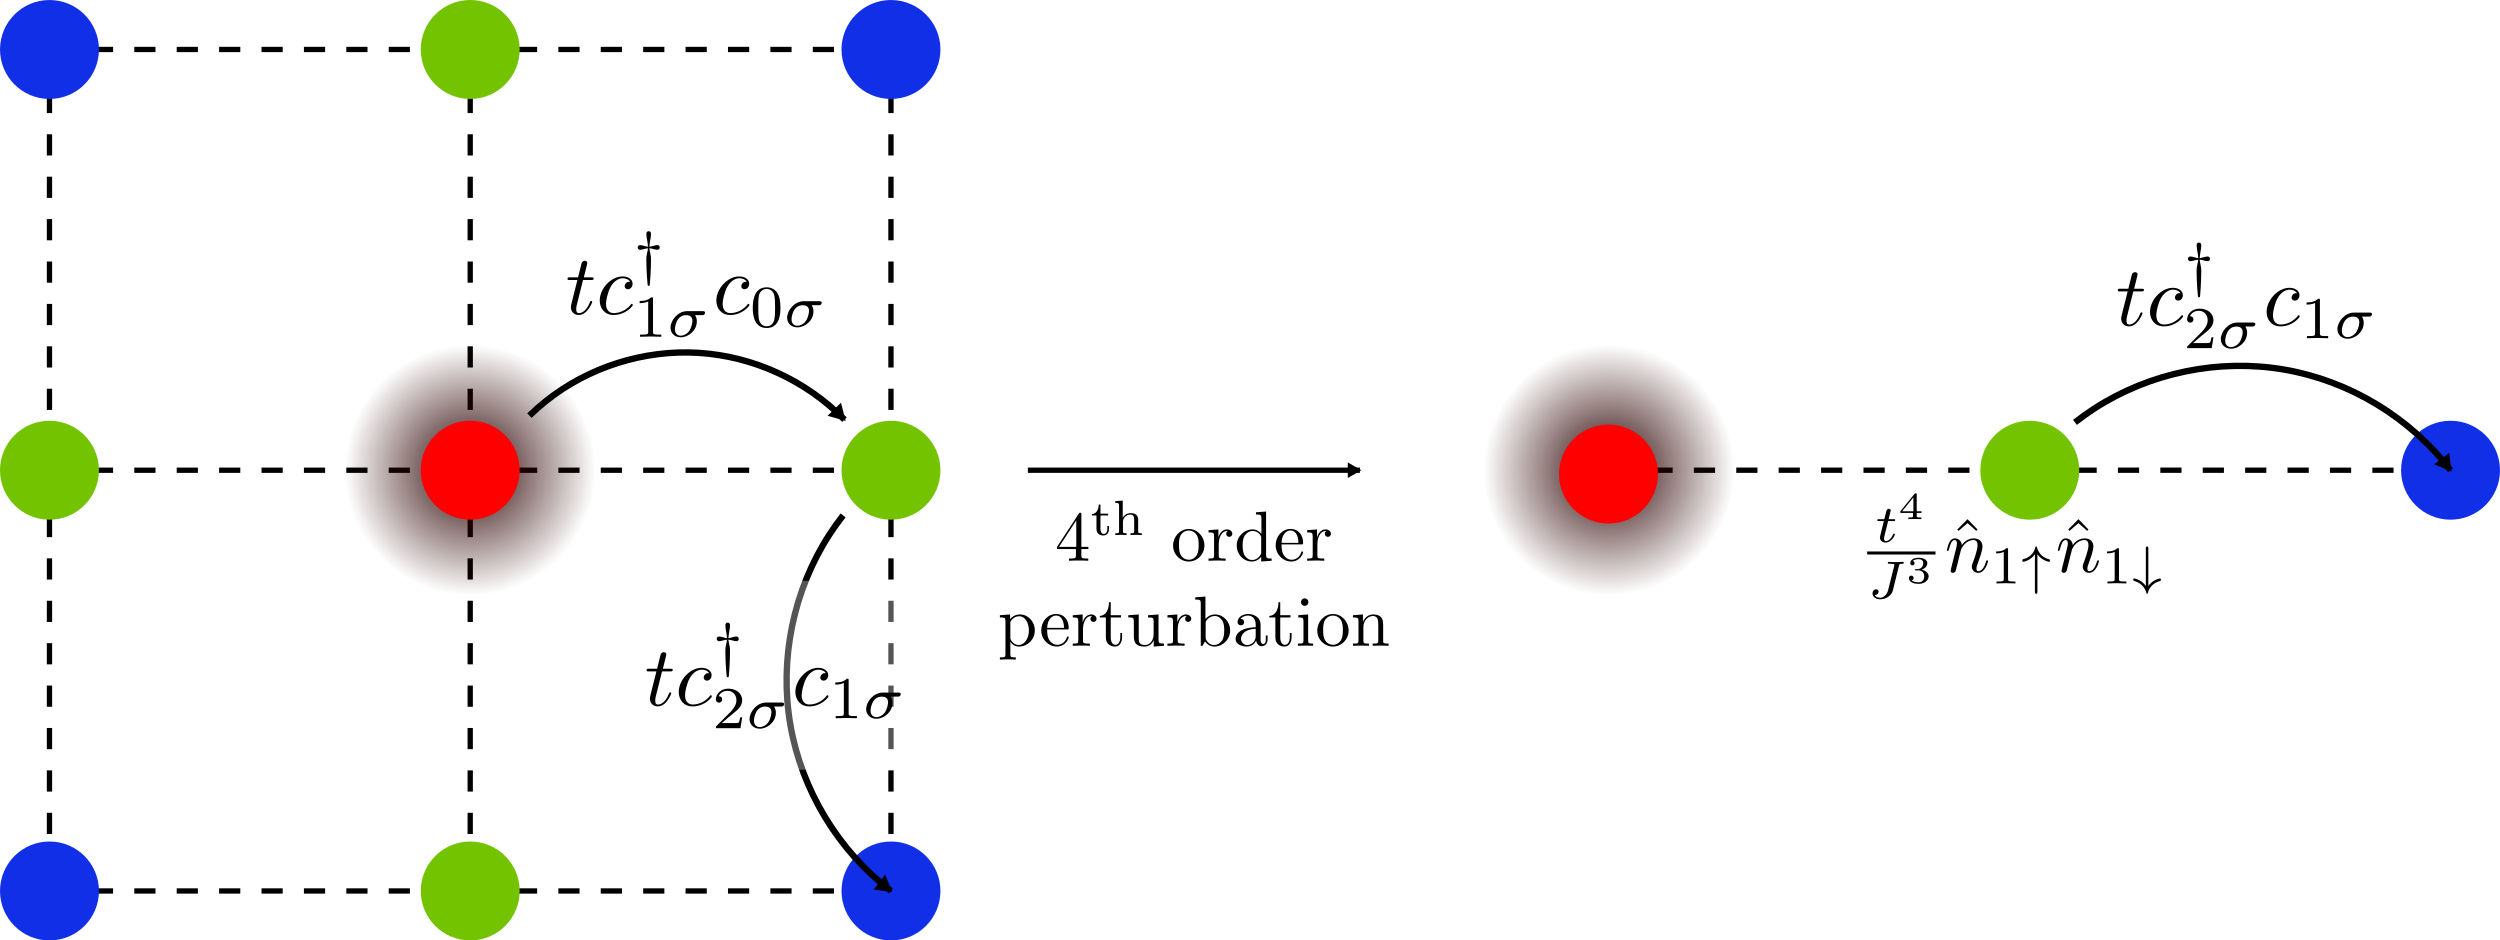 <?xml version="1.0" encoding="UTF-8" standalone="no"?>
<!-- Created with Inkscape (http://www.inkscape.org/) -->

<svg
   width="235.816mm"
   height="88.707mm"
   viewBox="0 0 235.816 88.707"
   version="1.1"
   id="svg5"
   sodipodi:docname="lattice_eff.svg"
   inkscape:export-filename="/home/kirito/storage/IPhD-Project-II/figures/lattice_eff.png"
   inkscape:export-xdpi="300.07849"
   inkscape:export-ydpi="300.07849"
   inkscape:version="1.1 (c4e8f9ed74, 2021-05-24)"
   xmlns:inkscape="http://www.inkscape.org/namespaces/inkscape"
   xmlns:sodipodi="http://sodipodi.sourceforge.net/DTD/sodipodi-0.dtd"
   xmlns:xlink="http://www.w3.org/1999/xlink"
   xmlns="http://www.w3.org/2000/svg"
   xmlns:svg="http://www.w3.org/2000/svg">
  <sodipodi:namedview
     id="namedview7"
     pagecolor="#505050"
     bordercolor="#eeeeee"
     borderopacity="1"
     inkscape:pageshadow="0"
     inkscape:pageopacity="0"
     inkscape:pagecheckerboard="0"
     inkscape:document-units="mm"
     showgrid="false"
     inkscape:snap-object-midpoints="true"
     inkscape:zoom="1.1942822"
     inkscape:cx="310.64684"
     inkscape:cy="231.51981"
     inkscape:window-width="1916"
     inkscape:window-height="1051"
     inkscape:window-x="0"
     inkscape:window-y="25"
     inkscape:window-maximized="1"
     inkscape:current-layer="layer1"
     inkscape:snap-grids="true"
     inkscape:snap-global="true"
     inkscape:snap-center="true">
    <inkscape:grid
       type="xygrid"
       id="grid824"
       enabled="true"
       empspacing="150"
       originx="-82.455"
       originy="-463.063"
       dotted="false" />
  </sodipodi:namedview>
  <defs
     id="defs2">
    <linearGradient
       inkscape:collect="always"
       id="linearGradient15436">
      <stop
         style="stop-color:#2b0000;stop-opacity:1;"
         offset="0"
         id="stop15432" />
      <stop
         style="stop-color:#2b0000;stop-opacity:0;"
         offset="1"
         id="stop15434" />
    </linearGradient>
    <linearGradient
       id="linearGradient15160"
       inkscape:swatch="solid">
      <stop
         style="stop-color:#ff0000;stop-opacity:1;"
         offset="0"
         id="stop15158" />
    </linearGradient>
    <inkscape:path-effect
       effect="spiro"
       id="path-effect5926"
       is_visible="true"
       lpeversion="1" />
    <inkscape:path-effect
       effect="spiro"
       id="path-effect4729"
       is_visible="true"
       lpeversion="1" />
    <inkscape:path-effect
       effect="spiro"
       id="path-effect4606"
       is_visible="true"
       lpeversion="1" />
    <inkscape:path-effect
       effect="spiro"
       id="path-effect4483"
       is_visible="true"
       lpeversion="1" />
    <inkscape:path-effect
       effect="spiro"
       id="path-effect4440"
       is_visible="true"
       lpeversion="1" />
    <inkscape:path-effect
       effect="spiro"
       id="path-effect4322"
       is_visible="true"
       lpeversion="1" />
    <inkscape:path-effect
       effect="spiro"
       id="path-effect4227"
       is_visible="true"
       lpeversion="1" />
    <inkscape:path-effect
       effect="spiro"
       id="path-effect4223"
       is_visible="true"
       lpeversion="1" />
    <inkscape:path-effect
       effect="spiro"
       id="path-effect1466"
       is_visible="true"
       lpeversion="1" />
    <marker
       style="overflow:visible"
       id="EmptyTriangleOutL"
       refX="0"
       refY="0"
       orient="auto"
       inkscape:stockid="EmptyTriangleOutL"
       inkscape:isstock="true">
      <path
         transform="matrix(0.8,0,0,0.8,-4.8,0)"
         style="fill:context-fill;fill-rule:evenodd;stroke:context-stroke;stroke-width:1pt"
         d="M 5.77,0 -2.88,5 V -5 Z"
         id="path1314" />
    </marker>
    <marker
       style="overflow:visible"
       id="TriangleInM"
       refX="0"
       refY="0"
       orient="auto"
       inkscape:stockid="TriangleInM"
       inkscape:isstock="true">
      <path
         transform="scale(-0.4)"
         style="fill:context-stroke;fill-rule:evenodd;stroke:context-stroke;stroke-width:1pt"
         d="M 5.77,0 -2.88,5 V -5 Z"
         id="path1290" />
    </marker>
    <inkscape:path-effect
       effect="spiro"
       id="path-effect1072"
       is_visible="true"
       lpeversion="1" />
    <g
       id="g7020">
      <symbol
         overflow="visible"
         id="symbol6502">
        <path
           style="stroke:none"
           d=""
           id="path1275" />
      </symbol>
      <symbol
         overflow="visible"
         id="symbol6237">
        <path
           style="stroke:none"
           d="m 2.047,-3.984 h 0.938 c 0.203,0 0.312,0 0.312,-0.203 0,-0.109 -0.109,-0.109 -0.281,-0.109 h -0.875 C 2.5,-5.719 2.547,-5.906 2.547,-5.969 c 0,-0.172 -0.125,-0.266 -0.297,-0.266 -0.031,0 -0.312,0 -0.391,0.359 L 1.469,-4.297 h -0.938 c -0.203,0 -0.297,0 -0.297,0.188 0,0.125 0.078,0.125 0.281,0.125 h 0.875 C 0.672,-1.156 0.625,-0.984 0.625,-0.812 0.625,-0.266 1,0.109 1.547,0.109 2.562,0.109 3.125,-1.344 3.125,-1.422 3.125,-1.531 3.047,-1.531 3.016,-1.531 2.922,-1.531 2.906,-1.5 2.859,-1.391 2.438,-0.344 1.906,-0.109 1.562,-0.109 c -0.203,0 -0.312,-0.125 -0.312,-0.453 0,-0.25 0.031,-0.312 0.062,-0.484 z m 0,0"
           id="path7482" />
      </symbol>
      <symbol
         overflow="visible"
         id="symbol1825">
        <path
           style="stroke:none"
           d="m 3.953,-3.781 c -0.172,0 -0.297,0 -0.438,0.125 -0.172,0.156 -0.188,0.328 -0.188,0.391 0,0.25 0.188,0.359 0.375,0.359 0.281,0 0.547,-0.25 0.547,-0.641 0,-0.484 -0.469,-0.859 -1.172,-0.859 -1.344,0 -2.672,1.422 -2.672,2.828 0,0.906 0.578,1.688 1.625,1.688 1.422,0 2.25,-1.062 2.25,-1.172 0,-0.062 -0.047,-0.141 -0.109,-0.141 -0.062,0 -0.078,0.031 -0.141,0.109 -0.781,0.984 -1.875,0.984 -1.984,0.984 -0.625,0 -0.906,-0.484 -0.906,-1.094 0,-0.406 0.203,-1.375 0.547,-1.984 0.312,-0.578 0.859,-1 1.406,-1 0.328,0 0.719,0.125 0.859,0.406 z m 0,0"
           id="path5873" />
      </symbol>
      <symbol
         overflow="visible"
         id="symbol3599">
        <path
           style="stroke:none"
           d=""
           id="path6730" />
      </symbol>
      <symbol
         overflow="visible"
         id="symbol1432">
        <path
           style="stroke:none"
           d="m 1.906,-2.906 c 0.109,0 0.172,0.016 0.391,0.062 0.219,0.062 0.391,0.109 0.516,0.109 0.281,0 0.297,-0.203 0.297,-0.266 0,-0.062 -0.016,-0.281 -0.297,-0.281 -0.125,0 -0.297,0.047 -0.516,0.109 -0.219,0.062 -0.281,0.062 -0.391,0.078 0.016,-0.25 0.062,-0.531 0.094,-0.75 0.031,-0.141 0.094,-0.5 0.094,-0.734 0,-0.219 -0.094,-0.328 -0.266,-0.328 -0.156,0 -0.281,0.078 -0.281,0.328 0,0.219 0.062,0.578 0.109,0.812 0.016,0.078 0.078,0.406 0.078,0.672 C 1.641,-3.109 1.562,-3.109 1.359,-3.172 1.141,-3.234 0.969,-3.281 0.844,-3.281 c -0.281,0 -0.312,0.219 -0.312,0.281 0,0.047 0.031,0.266 0.312,0.266 0.125,0 0.297,-0.047 0.516,-0.109 0.203,-0.047 0.281,-0.062 0.375,-0.062 0,0.172 -0.062,0.391 -0.094,0.531 -0.094,0.438 -0.094,0.484 -0.094,0.844 0,1.344 0.141,2.781 0.156,2.922 0.016,0.062 0.031,0.094 0.125,0.094 0.109,0 0.109,-0.031 0.125,-0.125 0,-0.016 0.047,-0.625 0.078,-1.047 0.031,-0.609 0.062,-1.219 0.062,-1.844 0,-0.359 0,-0.406 -0.094,-0.859 -0.016,-0.062 -0.078,-0.344 -0.094,-0.516 z m 0,0"
           id="path2947" />
      </symbol>
      <symbol
         overflow="visible"
         id="symbol9400">
        <path
           style="stroke:none"
           d=""
           id="path2557" />
      </symbol>
      <symbol
         overflow="visible"
         id="symbol3623">
        <path
           style="stroke:none"
           d="m 2.328,-4.438 c 0,-0.188 0,-0.188 -0.203,-0.188 -0.453,0.438 -1.078,0.438 -1.359,0.438 v 0.25 c 0.156,0 0.625,0 1,-0.188 v 3.547 c 0,0.234 0,0.328 -0.688,0.328 H 0.812 V 0 c 0.125,0 0.984,-0.031 1.234,-0.031 0.219,0 1.094,0.031 1.25,0.031 V -0.25 H 3.031 c -0.703,0 -0.703,-0.094 -0.703,-0.328 z m 0,0"
           id="path7679" />
      </symbol>
      <symbol
         overflow="visible"
         id="symbol4239">
        <path
           style="stroke:none"
           d="M 3.594,-2.219 C 3.594,-2.984 3.5,-3.547 3.188,-4.031 2.969,-4.344 2.531,-4.625 1.984,-4.625 c -1.625,0 -1.625,1.906 -1.625,2.406 0,0.5 0,2.359 1.625,2.359 1.609,0 1.609,-1.859 1.609,-2.359 z M 1.984,-0.062 c -0.328,0 -0.75,-0.188 -0.891,-0.75 C 1,-1.219 1,-1.797 1,-2.312 1,-2.828 1,-3.359 1.094,-3.734 1.25,-4.281 1.688,-4.438 1.984,-4.438 c 0.375,0 0.734,0.234 0.859,0.641 0.109,0.375 0.125,0.875 0.125,1.484 0,0.516 0,1.031 -0.094,1.469 -0.141,0.641 -0.609,0.781 -0.891,0.781 z m 0,0"
           id="path8098" />
      </symbol>
      <symbol
         overflow="visible"
         id="symbol8974">
        <path
           style="stroke:none"
           d=""
           id="path682" />
      </symbol>
      <symbol
         overflow="visible"
         id="symbol6521">
        <path
           style="stroke:none"
           d="m 4.078,-2.531 c 0.109,0 0.188,0 0.25,-0.047 0.094,-0.078 0.125,-0.188 0.125,-0.234 C 4.453,-3 4.266,-3 4.141,-3 H 2.359 C 1.25,-3 0.406,-1.906 0.406,-1.062 c 0,0.641 0.484,1.125 1.203,1.125 0.875,0 1.875,-0.781 1.875,-1.859 0,-0.109 0,-0.422 -0.203,-0.734 z M 1.609,-0.125 c -0.375,0 -0.688,-0.25 -0.688,-0.75 0,-0.203 0.125,-1.656 1.328,-1.656 0.344,0 0.719,0.141 0.719,0.656 0,0.141 -0.062,0.766 -0.406,1.234 C 2.266,-0.266 1.875,-0.125 1.609,-0.125 Z m 0,0"
           id="path2874" />
      </symbol>
    </g>
    <marker
       style="overflow:visible"
       id="EmptyTriangleOutL-3"
       refX="0"
       refY="0"
       orient="auto"
       inkscape:stockid="EmptyTriangleOutL"
       inkscape:isstock="true">
      <path
         transform="matrix(0.8,0,0,0.8,-4.8,0)"
         style="fill:context-fill;fill-rule:evenodd;stroke:context-stroke;stroke-width:1pt"
         d="M 5.77,0 -2.88,5 V -5 Z"
         id="path1314-6" />
    </marker>
    <g
       id="g4390">
      <symbol
         overflow="visible"
         id="symbol7033">
        <path
           style="stroke:none"
           d=""
           id="path1995" />
      </symbol>
      <symbol
         overflow="visible"
         id="symbol4639">
        <path
           style="stroke:none"
           d="m 2.047,-3.984 h 0.938 c 0.203,0 0.312,0 0.312,-0.203 0,-0.109 -0.109,-0.109 -0.281,-0.109 h -0.875 C 2.5,-5.719 2.547,-5.906 2.547,-5.969 c 0,-0.172 -0.125,-0.266 -0.297,-0.266 -0.031,0 -0.312,0 -0.391,0.359 L 1.469,-4.297 h -0.938 c -0.203,0 -0.297,0 -0.297,0.188 0,0.125 0.078,0.125 0.281,0.125 h 0.875 C 0.672,-1.156 0.625,-0.984 0.625,-0.812 0.625,-0.266 1,0.109 1.547,0.109 2.562,0.109 3.125,-1.344 3.125,-1.422 3.125,-1.531 3.047,-1.531 3.016,-1.531 2.922,-1.531 2.906,-1.5 2.859,-1.391 2.438,-0.344 1.906,-0.109 1.562,-0.109 c -0.203,0 -0.312,-0.125 -0.312,-0.453 0,-0.25 0.031,-0.312 0.062,-0.484 z m 0,0"
           id="path998" />
      </symbol>
      <symbol
         overflow="visible"
         id="symbol9205">
        <path
           style="stroke:none"
           d="m 3.953,-3.781 c -0.172,0 -0.297,0 -0.438,0.125 -0.172,0.156 -0.188,0.328 -0.188,0.391 0,0.25 0.188,0.359 0.375,0.359 0.281,0 0.547,-0.25 0.547,-0.641 0,-0.484 -0.469,-0.859 -1.172,-0.859 -1.344,0 -2.672,1.422 -2.672,2.828 0,0.906 0.578,1.688 1.625,1.688 1.422,0 2.25,-1.062 2.25,-1.172 0,-0.062 -0.047,-0.141 -0.109,-0.141 -0.062,0 -0.078,0.031 -0.141,0.109 -0.781,0.984 -1.875,0.984 -1.984,0.984 -0.625,0 -0.906,-0.484 -0.906,-1.094 0,-0.406 0.203,-1.375 0.547,-1.984 0.312,-0.578 0.859,-1 1.406,-1 0.328,0 0.719,0.125 0.859,0.406 z m 0,0"
           id="path1779" />
      </symbol>
      <symbol
         overflow="visible"
         id="symbol5431">
        <path
           style="stroke:none"
           d=""
           id="path2604" />
      </symbol>
      <symbol
         overflow="visible"
         id="symbol9885">
        <path
           style="stroke:none"
           d="m 1.906,-2.906 c 0.109,0 0.172,0.016 0.391,0.062 0.219,0.062 0.391,0.109 0.516,0.109 0.281,0 0.297,-0.203 0.297,-0.266 0,-0.062 -0.016,-0.281 -0.297,-0.281 -0.125,0 -0.297,0.047 -0.516,0.109 -0.219,0.062 -0.281,0.062 -0.391,0.078 0.016,-0.25 0.062,-0.531 0.094,-0.75 0.031,-0.141 0.094,-0.5 0.094,-0.734 0,-0.219 -0.094,-0.328 -0.266,-0.328 -0.156,0 -0.281,0.078 -0.281,0.328 0,0.219 0.062,0.578 0.109,0.812 0.016,0.078 0.078,0.406 0.078,0.672 C 1.641,-3.109 1.562,-3.109 1.359,-3.172 1.141,-3.234 0.969,-3.281 0.844,-3.281 c -0.281,0 -0.312,0.219 -0.312,0.281 0,0.047 0.031,0.266 0.312,0.266 0.125,0 0.297,-0.047 0.516,-0.109 0.203,-0.047 0.281,-0.062 0.375,-0.062 0,0.172 -0.062,0.391 -0.094,0.531 -0.094,0.438 -0.094,0.484 -0.094,0.844 0,1.344 0.141,2.781 0.156,2.922 0.016,0.062 0.031,0.094 0.125,0.094 0.109,0 0.109,-0.031 0.125,-0.125 0,-0.016 0.047,-0.625 0.078,-1.047 0.031,-0.609 0.062,-1.219 0.062,-1.844 0,-0.359 0,-0.406 -0.094,-0.859 -0.016,-0.062 -0.078,-0.344 -0.094,-0.516 z m 0,0"
           id="path2900" />
      </symbol>
      <symbol
         overflow="visible"
         id="symbol3241">
        <path
           style="stroke:none"
           d=""
           id="path8003" />
      </symbol>
      <symbol
         overflow="visible"
         id="symbol9484">
        <path
           style="stroke:none"
           d="M 3.516,-1.266 H 3.281 c -0.016,0.156 -0.094,0.562 -0.188,0.625 C 3.047,-0.594 2.516,-0.594 2.406,-0.594 H 1.125 c 0.734,-0.641 0.984,-0.844 1.391,-1.172 0.516,-0.406 1,-0.844 1,-1.5 0,-0.844 -0.734,-1.359 -1.625,-1.359 -0.859,0 -1.453,0.609 -1.453,1.25 0,0.344 0.297,0.391 0.375,0.391 0.156,0 0.359,-0.125 0.359,-0.375 0,-0.125 -0.047,-0.375 -0.406,-0.375 C 0.984,-4.219 1.453,-4.375 1.781,-4.375 c 0.703,0 1.062,0.547 1.062,1.109 0,0.609 -0.438,1.078 -0.656,1.328 L 0.516,-0.266 C 0.438,-0.203 0.438,-0.188 0.438,0 h 2.875 z m 0,0"
           id="path2764" />
      </symbol>
      <symbol
         overflow="visible"
         id="symbol9615">
        <path
           style="stroke:none"
           d="m 2.328,-4.438 c 0,-0.188 0,-0.188 -0.203,-0.188 -0.453,0.438 -1.078,0.438 -1.359,0.438 v 0.25 c 0.156,0 0.625,0 1,-0.188 v 3.547 c 0,0.234 0,0.328 -0.688,0.328 H 0.812 V 0 c 0.125,0 0.984,-0.031 1.234,-0.031 0.219,0 1.094,0.031 1.25,0.031 V -0.25 H 3.031 c -0.703,0 -0.703,-0.094 -0.703,-0.328 z m 0,0"
           id="path1122" />
      </symbol>
      <symbol
         overflow="visible"
         id="symbol6423">
        <path
           style="stroke:none"
           d=""
           id="path1263" />
      </symbol>
      <symbol
         overflow="visible"
         id="symbol6287">
        <path
           style="stroke:none"
           d="m 4.078,-2.531 c 0.109,0 0.188,0 0.25,-0.047 0.094,-0.078 0.125,-0.188 0.125,-0.234 C 4.453,-3 4.266,-3 4.141,-3 H 2.359 C 1.25,-3 0.406,-1.906 0.406,-1.062 c 0,0.641 0.484,1.125 1.203,1.125 0.875,0 1.875,-0.781 1.875,-1.859 0,-0.109 0,-0.422 -0.203,-0.734 z M 1.609,-0.125 c -0.375,0 -0.688,-0.25 -0.688,-0.75 0,-0.203 0.125,-1.656 1.328,-1.656 0.344,0 0.719,0.141 0.719,0.656 0,0.141 -0.062,0.766 -0.406,1.234 C 2.266,-0.266 1.875,-0.125 1.609,-0.125 Z m 0,0"
           id="path1924" />
      </symbol>
    </g>
    <marker
       style="overflow:visible"
       id="EmptyTriangleOutL-5"
       refX="0"
       refY="0"
       orient="auto"
       inkscape:stockid="EmptyTriangleOutL"
       inkscape:isstock="true">
      <path
         transform="matrix(0.8,0,0,0.8,-4.8,0)"
         style="fill:context-fill;fill-rule:evenodd;stroke:context-stroke;stroke-width:1pt"
         d="M 5.77,0 -2.88,5 V -5 Z"
         id="path1314-3" />
    </marker>
    <marker
       style="overflow:visible"
       id="EmptyTriangleOutL-3-5"
       refX="0"
       refY="0"
       orient="auto"
       inkscape:stockid="EmptyTriangleOutL"
       inkscape:isstock="true">
      <path
         transform="matrix(0.8,0,0,0.8,-4.8,0)"
         style="fill:context-fill;fill-rule:evenodd;stroke:context-stroke;stroke-width:1pt"
         d="M 5.77,0 -2.88,5 V -5 Z"
         id="path1314-6-6" />
    </marker>
    <marker
       style="overflow:visible"
       id="EmptyTriangleOutL-6"
       refX="0"
       refY="0"
       orient="auto"
       inkscape:stockid="EmptyTriangleOutL"
       inkscape:isstock="true">
      <path
         transform="matrix(0.8,0,0,0.8,-4.8,0)"
         style="fill:context-fill;fill-rule:evenodd;stroke:context-stroke;stroke-width:1pt"
         d="M 5.77,0 -2.88,5 V -5 Z"
         id="path1314-1" />
    </marker>
    <marker
       style="overflow:visible"
       id="EmptyTriangleOutL-6-5"
       refX="0"
       refY="0"
       orient="auto"
       inkscape:stockid="EmptyTriangleOutL"
       inkscape:isstock="true">
      <path
         transform="matrix(0.8,0,0,0.8,-4.8,0)"
         style="fill:context-fill;fill-rule:evenodd;stroke:context-stroke;stroke-width:1pt"
         d="M 5.77,0 -2.88,5 V -5 Z"
         id="path1314-1-4" />
    </marker>
    <marker
       style="overflow:visible"
       id="EmptyTriangleOutL-65"
       refX="0"
       refY="0"
       orient="auto"
       inkscape:stockid="EmptyTriangleOutL"
       inkscape:isstock="true">
      <path
         transform="matrix(0.8,0,0,0.8,-4.8,0)"
         style="fill:context-fill;fill-rule:evenodd;stroke:context-stroke;stroke-width:1pt"
         d="M 5.77,0 -2.88,5 V -5 Z"
         id="path1314-69" />
    </marker>
    <marker
       style="overflow:visible"
       id="EmptyTriangleOutL-7"
       refX="0"
       refY="0"
       orient="auto"
       inkscape:stockid="EmptyTriangleOutL"
       inkscape:isstock="true">
      <path
         transform="matrix(0.8,0,0,0.8,-4.8,0)"
         style="fill:context-fill;fill-rule:evenodd;stroke:context-stroke;stroke-width:1pt"
         d="M 5.77,0 -2.88,5 V -5 Z"
         id="path1314-4" />
    </marker>
    <g
       id="g8956">
      <symbol
         overflow="visible"
         id="symbol8109">
        <path
           style="stroke:none"
           d=""
           id="path8942" />
      </symbol>
      <symbol
         overflow="visible"
         id="symbol4108">
        <path
           style="stroke:none"
           d="M 3.484,-0.562 C 3.594,-0.156 3.953,0.109 4.375,0.109 4.719,0.109 4.953,-0.125 5.109,-0.438 5.281,-0.797 5.406,-1.406 5.406,-1.422 c 0,-0.109 -0.078,-0.109 -0.109,-0.109 -0.109,0 -0.109,0.047 -0.141,0.188 -0.141,0.562 -0.328,1.234 -0.75,1.234 -0.203,0 -0.312,-0.125 -0.312,-0.453 0,-0.219 0.125,-0.688 0.203,-1.047 L 4.578,-2.688 C 4.609,-2.828 4.703,-3.203 4.75,-3.359 4.797,-3.594 4.891,-3.969 4.891,-4.031 c 0,-0.172 -0.141,-0.266 -0.281,-0.266 -0.047,0 -0.312,0.016 -0.391,0.344 -0.188,0.734 -0.625,2.484 -0.75,3 -0.016,0.047 -0.406,0.844 -1.141,0.844 -0.516,0 -0.609,-0.453 -0.609,-0.812 0,-0.562 0.281,-1.344 0.531,-2.031 0.125,-0.312 0.172,-0.453 0.172,-0.641 0,-0.438 -0.312,-0.812 -0.812,-0.812 -0.953,0 -1.312,1.453 -1.312,1.531 0,0.109 0.094,0.109 0.109,0.109 0.109,0 0.109,-0.031 0.156,-0.188 0.25,-0.859 0.641,-1.234 1.016,-1.234 0.094,0 0.25,0.016 0.25,0.328 0,0.234 -0.109,0.531 -0.172,0.672 -0.375,1 -0.578,1.609 -0.578,2.094 0,0.953 0.688,1.203 1.219,1.203 0.656,0 1.016,-0.453 1.188,-0.672 z m 0,0"
           id="path1899" />
      </symbol>
      <symbol
         overflow="visible"
         id="symbol7608">
        <path
           style="stroke:none"
           d="m 0.875,-0.594 c -0.031,0.156 -0.094,0.391 -0.094,0.438 0,0.172 0.141,0.266 0.297,0.266 0.125,0 0.297,-0.078 0.375,-0.281 0,-0.016 0.125,-0.484 0.188,-0.734 l 0.219,-0.891 C 1.906,-2.031 1.969,-2.25 2.031,-2.469 c 0.031,-0.172 0.109,-0.469 0.125,-0.5 0.141,-0.312 0.672,-1.219 1.625,-1.219 0.453,0 0.531,0.375 0.531,0.703 0,0.609 -0.484,1.891 -0.641,2.312 C 3.578,-0.938 3.562,-0.812 3.562,-0.703 c 0,0.469 0.359,0.812 0.828,0.812 0.938,0 1.297,-1.453 1.297,-1.531 0,-0.109 -0.078,-0.109 -0.109,-0.109 -0.109,0 -0.109,0.031 -0.156,0.188 -0.203,0.672 -0.531,1.234 -1.016,1.234 -0.172,0 -0.234,-0.094 -0.234,-0.328 0,-0.25 0.078,-0.484 0.172,-0.703 0.188,-0.531 0.609,-1.625 0.609,-2.203 0,-0.656 -0.422,-1.062 -1.141,-1.062 -0.906,0 -1.391,0.641 -1.562,0.875 -0.047,-0.562 -0.453,-0.875 -0.922,-0.875 -0.453,0 -0.641,0.391 -0.734,0.562 C 0.422,-3.5 0.297,-2.906 0.297,-2.875 c 0,0.109 0.094,0.109 0.109,0.109 0.109,0 0.109,-0.016 0.172,-0.234 0.172,-0.703 0.375,-1.188 0.734,-1.188 0.188,0 0.297,0.125 0.297,0.453 0,0.219 -0.031,0.328 -0.156,0.844 z m 0,0"
           id="path6864" />
      </symbol>
      <symbol
         overflow="visible"
         id="symbol298">
        <path
           style="stroke:none"
           d=""
           id="path851" />
      </symbol>
      <symbol
         overflow="visible"
         id="symbol6592">
        <path
           style="stroke:none"
           d="M 2.5,-6.922 1.156,-5.562 1.328,-5.391 2.5,-6.406 3.641,-5.391 3.812,-5.562 Z m 0,0"
           id="path5105" />
      </symbol>
      <symbol
         overflow="visible"
         id="symbol7098">
        <path
           style="stroke:none"
           d=""
           id="path3308" />
      </symbol>
      <symbol
         overflow="visible"
         id="symbol4494">
        <path
           style="stroke:none"
           d="m 2.328,-4.438 c 0,-0.188 0,-0.188 -0.203,-0.188 -0.453,0.438 -1.078,0.438 -1.359,0.438 v 0.25 c 0.156,0 0.625,0 1,-0.188 v 3.547 c 0,0.234 0,0.328 -0.688,0.328 H 0.812 V 0 c 0.125,0 0.984,-0.031 1.234,-0.031 0.219,0 1.094,0.031 1.25,0.031 V -0.25 H 3.031 c -0.703,0 -0.703,-0.094 -0.703,-0.328 z m 0,0"
           id="path3493" />
      </symbol>
      <symbol
         overflow="visible"
         id="symbol7212">
        <path
           style="stroke:none"
           d=""
           id="path8365" />
      </symbol>
      <symbol
         overflow="visible"
         id="symbol7072">
        <path
           style="stroke:none"
           d="m 2.203,-3.812 c 0.609,0.844 1.5,0.984 1.547,0.984 0.094,0 0.094,-0.094 0.094,-0.172 0,-0.078 0,-0.141 -0.094,-0.156 C 3.469,-3.234 2.5,-3.484 2.156,-4.688 2.125,-4.797 2.109,-4.844 2.047,-4.844 1.984,-4.844 1.953,-4.797 1.938,-4.75 1.859,-4.453 1.594,-3.5 0.391,-3.188 0.25,-3.156 0.234,-3.141 0.234,-3 c 0,0.078 0,0.172 0.094,0.172 0.047,0 0.938,-0.141 1.547,-0.984 v 4.891 c 0,0.109 0,0.281 0.156,0.281 0.172,0 0.172,-0.172 0.172,-0.281 z m 0,0"
           id="path7360" />
      </symbol>
      <symbol
         overflow="visible"
         id="symbol8789">
        <path
           style="stroke:none"
           d="m 2.203,-4.562 c 0,-0.109 0,-0.281 -0.156,-0.281 C 1.875,-4.844 1.875,-4.672 1.875,-4.562 v 4.891 c -0.609,-0.844 -1.5,-0.984 -1.547,-0.984 -0.094,0 -0.094,0.094 -0.094,0.172 0,0.078 0,0.141 0.094,0.156 0.219,0.062 0.641,0.188 1.031,0.562 C 1.766,0.625 1.875,1.031 1.938,1.203 c 0.016,0.094 0.031,0.156 0.109,0.156 0.062,0 0.078,-0.047 0.109,-0.188 0.188,-0.625 0.656,-1.234 1.531,-1.469 0.141,-0.031 0.156,-0.047 0.156,-0.188 0,-0.078 0,-0.172 -0.094,-0.172 -0.047,0 -0.938,0.141 -1.547,0.984 z m 0,0"
           id="path854" />
      </symbol>
    </g>
    <g
       id="g3915">
      <symbol
         overflow="visible"
         id="symbol7082">
        <path
           style="stroke:none"
           d=""
           id="path2641" />
      </symbol>
      <symbol
         overflow="visible"
         id="symbol8897">
        <path
           style="stroke:none"
           d="m 1.719,-2.75 h 0.703 c 0.141,0 0.219,0 0.219,-0.156 C 2.641,-3 2.562,-3 2.438,-3 H 1.781 l 0.25,-1.031 C 2.047,-4.062 2.062,-4.109 2.062,-4.125 c 0,-0.141 -0.109,-0.234 -0.25,-0.234 -0.172,0 -0.266,0.125 -0.328,0.297 C 1.438,-3.875 1.531,-4.219 1.219,-3 H 0.516 c -0.125,0 -0.219,0 -0.219,0.156 C 0.297,-2.75 0.375,-2.75 0.5,-2.75 H 1.156 L 0.75,-1.109 C 0.703,-0.938 0.641,-0.688 0.641,-0.594 c 0,0.406 0.359,0.656 0.75,0.656 0.781,0 1.219,-0.969 1.219,-1.062 0,-0.094 -0.094,-0.094 -0.109,-0.094 -0.094,0 -0.094,0.016 -0.156,0.141 -0.188,0.438 -0.547,0.828 -0.922,0.828 -0.156,0 -0.25,-0.094 -0.25,-0.344 0,-0.062 0.031,-0.219 0.047,-0.281 z m 0,0"
           id="path6345" />
      </symbol>
      <symbol
         overflow="visible"
         id="symbol7122">
        <path
           style="stroke:none"
           d="m 4.156,-4.219 c 0.062,-0.25 0.078,-0.297 0.469,-0.297 0.078,0 0.172,0 0.172,-0.141 0,-0.078 -0.047,-0.109 -0.094,-0.109 -0.172,0 -0.594,0.031 -0.766,0.031 -0.141,0 -0.375,0 -0.531,0 -0.172,-0.016 -0.375,-0.031 -0.547,-0.031 -0.047,0 -0.156,0 -0.156,0.156 0,0.094 0.062,0.094 0.266,0.094 0.172,0 0.188,0 0.375,0.016 0.203,0.031 0.219,0.047 0.219,0.125 0,0.047 0,0.062 -0.031,0.172 l -0.797,3.188 C 2.594,-0.5 2.156,-0.062 1.703,-0.062 1.609,-0.062 1.156,-0.078 1,-0.422 c 0.406,0 0.5,-0.328 0.5,-0.453 0,-0.188 -0.172,-0.297 -0.328,-0.297 -0.188,0 -0.469,0.156 -0.469,0.547 0,0.453 0.438,0.766 1.016,0.766 0.688,0 1.453,-0.438 1.641,-1.141 z m 0,0"
           id="path9514" />
      </symbol>
      <symbol
         overflow="visible"
         id="symbol4603">
        <path
           style="stroke:none"
           d=""
           id="path1031" />
      </symbol>
      <symbol
         overflow="visible"
         id="symbol4899">
        <path
           style="stroke:none"
           d="m 3.078,-0.812 v -0.219 h -0.625 v -2.188 c 0,-0.125 0,-0.156 -0.141,-0.156 -0.094,0 -0.094,0 -0.156,0.078 L 0.312,-1.031 v 0.219 h 1.656 v 0.391 c 0,0.156 0,0.203 -0.422,0.203 h -0.188 V 0 c 0.234,-0.016 0.562,-0.016 0.859,-0.016 0.281,0 0.609,0 0.844,0.016 V -0.219 H 2.891 c -0.438,0 -0.438,-0.047 -0.438,-0.203 V -0.812 Z m -1.062,-2.031 v 1.812 h -1.469 z m 0,0"
           id="path9020" />
      </symbol>
      <symbol
         overflow="visible"
         id="symbol1691">
        <path
           style="stroke:none"
           d="m 1.641,-1.656 c 0.469,0 0.766,0.297 0.766,0.781 0,0.516 -0.312,0.781 -0.75,0.781 -0.062,0 -0.656,0 -0.906,-0.266 0.203,-0.031 0.266,-0.172 0.266,-0.297 0,-0.188 -0.141,-0.312 -0.312,-0.312 -0.156,0 -0.297,0.109 -0.297,0.328 0,0.516 0.578,0.75 1.266,0.75 0.812,0 1.312,-0.5 1.312,-0.984 0,-0.406 -0.359,-0.75 -0.922,-0.875 0.594,-0.203 0.75,-0.578 0.75,-0.859 0,-0.406 -0.5,-0.703 -1.125,-0.703 -0.625,0 -1.109,0.25 -1.109,0.703 0,0.234 0.188,0.297 0.281,0.297 0.141,0 0.281,-0.109 0.281,-0.297 0,-0.109 -0.062,-0.25 -0.234,-0.281 C 1.109,-3.109 1.562,-3.125 1.672,-3.125 c 0.359,0 0.609,0.172 0.609,0.516 0,0.297 -0.188,0.75 -0.703,0.781 -0.141,0 -0.156,0 -0.297,0.016 -0.047,0 -0.109,0 -0.109,0.078 0,0.078 0.047,0.078 0.141,0.078 z m 0,0"
           id="path3475" />
      </symbol>
      <symbol
         overflow="visible"
         id="symbol7947">
        <path
           style="stroke:none"
           d=""
           id="path9271" />
      </symbol>
      <symbol
         overflow="visible"
         id="symbol8362">
        <path
           style="stroke:none"
           d="M 2.5,-6.922 1.156,-5.562 1.328,-5.391 2.5,-6.406 3.641,-5.391 3.812,-5.562 Z m 0,0"
           id="path6186" />
      </symbol>
      <symbol
         overflow="visible"
         id="symbol3847">
        <path
           style="stroke:none"
           d=""
           id="path374" />
      </symbol>
      <symbol
         overflow="visible"
         id="symbol3188">
        <path
           style="stroke:none"
           d="m 0.875,-0.594 c -0.031,0.156 -0.094,0.391 -0.094,0.438 0,0.172 0.141,0.266 0.297,0.266 0.125,0 0.297,-0.078 0.375,-0.281 0,-0.016 0.125,-0.484 0.188,-0.734 l 0.219,-0.891 C 1.906,-2.031 1.969,-2.25 2.031,-2.469 c 0.031,-0.172 0.109,-0.469 0.125,-0.5 0.141,-0.312 0.672,-1.219 1.625,-1.219 0.453,0 0.531,0.375 0.531,0.703 0,0.609 -0.484,1.891 -0.641,2.312 C 3.578,-0.938 3.562,-0.812 3.562,-0.703 c 0,0.469 0.359,0.812 0.828,0.812 0.938,0 1.297,-1.453 1.297,-1.531 0,-0.109 -0.078,-0.109 -0.109,-0.109 -0.109,0 -0.109,0.031 -0.156,0.188 -0.203,0.672 -0.531,1.234 -1.016,1.234 -0.172,0 -0.234,-0.094 -0.234,-0.328 0,-0.25 0.078,-0.484 0.172,-0.703 0.188,-0.531 0.609,-1.625 0.609,-2.203 0,-0.656 -0.422,-1.062 -1.141,-1.062 -0.906,0 -1.391,0.641 -1.562,0.875 -0.047,-0.562 -0.453,-0.875 -0.922,-0.875 -0.453,0 -0.641,0.391 -0.734,0.562 C 0.422,-3.5 0.297,-2.906 0.297,-2.875 c 0,0.109 0.094,0.109 0.109,0.109 0.109,0 0.109,-0.016 0.172,-0.234 0.172,-0.703 0.375,-1.188 0.734,-1.188 0.188,0 0.297,0.125 0.297,0.453 0,0.219 -0.031,0.328 -0.156,0.844 z m 0,0"
           id="path2213" />
      </symbol>
      <symbol
         overflow="visible"
         id="symbol4599">
        <path
           style="stroke:none"
           d=""
           id="path4520" />
      </symbol>
      <symbol
         overflow="visible"
         id="symbol6939">
        <path
           style="stroke:none"
           d="m 2.328,-4.438 c 0,-0.188 0,-0.188 -0.203,-0.188 -0.453,0.438 -1.078,0.438 -1.359,0.438 v 0.25 c 0.156,0 0.625,0 1,-0.188 v 3.547 c 0,0.234 0,0.328 -0.688,0.328 H 0.812 V 0 c 0.125,0 0.984,-0.031 1.234,-0.031 0.219,0 1.094,0.031 1.25,0.031 V -0.25 H 3.031 c -0.703,0 -0.703,-0.094 -0.703,-0.328 z m 0,0"
           id="path1797" />
      </symbol>
      <symbol
         overflow="visible"
         id="symbol2927">
        <path
           style="stroke:none"
           d=""
           id="path7805" />
      </symbol>
      <symbol
         overflow="visible"
         id="symbol624">
        <path
           style="stroke:none"
           d="m 2.203,-3.812 c 0.609,0.844 1.5,0.984 1.547,0.984 0.094,0 0.094,-0.094 0.094,-0.172 0,-0.078 0,-0.141 -0.094,-0.156 C 3.469,-3.234 2.5,-3.484 2.156,-4.688 2.125,-4.797 2.109,-4.844 2.047,-4.844 1.984,-4.844 1.953,-4.797 1.938,-4.75 1.859,-4.453 1.594,-3.5 0.391,-3.188 0.25,-3.156 0.234,-3.141 0.234,-3 c 0,0.078 0,0.172 0.094,0.172 0.047,0 0.938,-0.141 1.547,-0.984 v 4.891 c 0,0.109 0,0.281 0.156,0.281 0.172,0 0.172,-0.172 0.172,-0.281 z m 0,0"
           id="path2344" />
      </symbol>
      <symbol
         overflow="visible"
         id="symbol3395">
        <path
           style="stroke:none"
           d="m 2.203,-4.562 c 0,-0.109 0,-0.281 -0.156,-0.281 C 1.875,-4.844 1.875,-4.672 1.875,-4.562 v 4.891 c -0.609,-0.844 -1.5,-0.984 -1.547,-0.984 -0.094,0 -0.094,0.094 -0.094,0.172 0,0.078 0,0.141 0.094,0.156 0.219,0.062 0.641,0.188 1.031,0.562 C 1.766,0.625 1.875,1.031 1.938,1.203 c 0.016,0.094 0.031,0.156 0.109,0.156 0.062,0 0.078,-0.047 0.109,-0.188 0.188,-0.625 0.656,-1.234 1.531,-1.469 0.141,-0.031 0.156,-0.047 0.156,-0.188 0,-0.078 0,-0.172 -0.094,-0.172 -0.047,0 -0.938,0.141 -1.547,0.984 z m 0,0"
           id="path6827" />
      </symbol>
    </g>
    <g
       id="g925">
      <symbol
         overflow="visible"
         id="symbol3549">
        <path
           style="stroke:none"
           d=""
           id="path6279" />
      </symbol>
      <symbol
         overflow="visible"
         id="symbol4497">
        <path
           style="stroke:none"
           d="m 2.938,-1.641 v 0.859 c 0,0.359 -0.031,0.469 -0.766,0.469 H 1.969 V 0 C 2.375,-0.031 2.891,-0.031 3.312,-0.031 c 0.422,0 0.938,0 1.359,0.031 v -0.312 h -0.219 c -0.734,0 -0.75,-0.109 -0.75,-0.469 V -1.641 H 4.688 v -0.312 H 3.703 v -4.531 c 0,-0.203 0,-0.266 -0.172,-0.266 -0.078,0 -0.109,0 -0.188,0.125 l -3.062,4.672 v 0.312 z m 0.047,-0.312 H 0.562 l 2.422,-3.719 z m 0,0"
           id="path9398" />
      </symbol>
      <symbol
         overflow="visible"
         id="symbol7552">
        <path
           style="stroke:none"
           d="M 4.688,-2.141 C 4.688,-3.406 3.703,-4.469 2.5,-4.469 c -1.25,0 -2.219,1.094 -2.219,2.328 0,1.297 1.031,2.25 2.203,2.25 1.203,0 2.203,-0.984 2.203,-2.25 z m -2.188,2 c -0.438,0 -0.875,-0.203 -1.141,-0.672 -0.25,-0.438 -0.25,-1.047 -0.25,-1.406 0,-0.391 0,-0.922 0.234,-1.359 C 1.609,-4.031 2.078,-4.25 2.484,-4.25 c 0.438,0 0.859,0.219 1.125,0.656 0.266,0.422 0.266,1 0.266,1.375 0,0.359 0,0.906 -0.219,1.344 C 3.422,-0.422 2.984,-0.141 2.5,-0.141 Z m 0,0"
           id="path9217" />
      </symbol>
      <symbol
         overflow="visible"
         id="symbol9072">
        <path
           style="stroke:none"
           d="M 1.672,-3.312 V -4.406 L 0.281,-4.297 v 0.312 c 0.703,0 0.781,0.062 0.781,0.562 V -0.75 c 0,0.438 -0.109,0.438 -0.781,0.438 V 0 c 0.391,-0.016 0.859,-0.031 1.141,-0.031 0.391,0 0.859,0 1.266,0.031 V -0.312 H 2.469 c -0.734,0 -0.75,-0.109 -0.75,-0.469 V -2.312 c 0,-0.984 0.422,-1.875 1.172,-1.875 0.062,0 0.094,0 0.109,0.016 -0.031,0 -0.234,0.125 -0.234,0.391 0,0.266 0.219,0.422 0.438,0.422 0.172,0 0.422,-0.125 0.422,-0.438 0,-0.312 -0.312,-0.609 -0.734,-0.609 -0.734,0 -1.094,0.672 -1.219,1.094 z m 0,0"
           id="path9538" />
      </symbol>
      <symbol
         overflow="visible"
         id="symbol892">
        <path
           style="stroke:none"
           d="m 3.781,-0.547 v 0.656 L 5.25,0 v -0.312 c -0.688,0 -0.781,-0.062 -0.781,-0.562 V -6.922 L 3.047,-6.812 V -6.5 c 0.688,0 0.766,0.062 0.766,0.562 v 2.156 c -0.281,-0.359 -0.719,-0.625 -1.25,-0.625 -1.172,0 -2.219,0.984 -2.219,2.266 0,1.266 0.969,2.25 2.109,2.25 0.641,0 1.078,-0.344 1.328,-0.656 z m 0,-2.672 v 2.047 c 0,0.172 0,0.188 -0.109,0.359 C 3.375,-0.328 2.938,-0.109 2.5,-0.109 2.047,-0.109 1.688,-0.375 1.453,-0.75 1.203,-1.156 1.172,-1.719 1.172,-2.141 1.172,-2.5 1.188,-3.094 1.469,-3.547 1.688,-3.859 2.062,-4.188 2.609,-4.188 c 0.344,0 0.766,0.156 1.062,0.594 0.109,0.172 0.109,0.188 0.109,0.375 z m 0,0"
           id="path9714" />
      </symbol>
      <symbol
         overflow="visible"
         id="symbol5362">
        <path
           style="stroke:none"
           d="M 1.109,-2.516 C 1.172,-4 2.016,-4.25 2.359,-4.25 c 1.016,0 1.125,1.344 1.125,1.734 z m 0,0.219 h 2.781 c 0.219,0 0.25,0 0.25,-0.219 0,-0.984 -0.547,-1.953 -1.781,-1.953 -1.156,0 -2.078,1.031 -2.078,2.281 0,1.328 1.047,2.297 2.188,2.297 C 3.688,0.109 4.141,-1 4.141,-1.188 4.141,-1.281 4.062,-1.312 4,-1.312 c -0.078,0 -0.109,0.062 -0.125,0.141 -0.344,1.031 -1.25,1.031 -1.344,1.031 -0.5,0 -0.891,-0.297 -1.125,-0.672 -0.297,-0.469 -0.297,-1.125 -0.297,-1.484 z m 0,0"
           id="path2154" />
      </symbol>
      <symbol
         overflow="visible"
         id="symbol9071">
        <path
           style="stroke:none"
           d="m 1.719,-3.75 v -0.656 l -1.438,0.109 v 0.312 c 0.703,0 0.781,0.062 0.781,0.5 v 4.656 C 1.062,1.625 0.953,1.625 0.281,1.625 V 1.938 C 0.625,1.922 1.141,1.906 1.391,1.906 c 0.281,0 0.781,0.016 1.125,0.031 V 1.625 C 1.859,1.625 1.75,1.625 1.75,1.172 V -0.594 c 0.047,0.172 0.469,0.703 1.219,0.703 1.188,0 2.219,-0.984 2.219,-2.266 0,-1.266 -0.953,-2.25 -2.078,-2.25 -0.781,0 -1.203,0.438 -1.391,0.656 z M 1.75,-1.141 v -2.219 C 2.031,-3.875 2.516,-4.156 3.031,-4.156 c 0.734,0 1.328,0.875 1.328,2 0,1.203 -0.688,2.047 -1.422,2.047 -0.406,0 -0.781,-0.203 -1.047,-0.609 C 1.75,-0.922 1.75,-0.938 1.75,-1.141 Z m 0,0"
           id="path9016" />
      </symbol>
      <symbol
         overflow="visible"
         id="symbol3402">
        <path
           style="stroke:none"
           d="m 1.719,-3.984 h 1.438 v -0.312 H 1.719 V -6.125 h -0.25 c 0,0.812 -0.297,1.875 -1.281,1.922 v 0.219 h 0.844 v 2.75 c 0,1.219 0.938,1.344 1.297,1.344 0.703,0 0.984,-0.703 0.984,-1.344 v -0.562 h -0.25 V -1.25 c 0,0.734 -0.297,1.109 -0.672,1.109 -0.672,0 -0.672,-0.906 -0.672,-1.078 z m 0,0"
           id="path1325" />
      </symbol>
      <symbol
         overflow="visible"
         id="symbol6286">
        <path
           style="stroke:none"
           d="M 3.891,-0.781 V 0.109 L 5.328,0 V -0.312 C 4.641,-0.312 4.562,-0.375 4.562,-0.875 v -3.531 l -1.469,0.109 v 0.312 c 0.688,0 0.781,0.062 0.781,0.562 v 1.766 c 0,0.875 -0.484,1.547 -1.219,1.547 -0.828,0 -0.875,-0.469 -0.875,-0.984 v -3.312 L 0.312,-4.297 v 0.312 c 0.781,0 0.781,0.031 0.781,0.906 v 1.5 c 0,0.781 0,1.688 1.516,1.688 0.562,0 1,-0.281 1.281,-0.891 z m 0,0"
           id="path4105" />
      </symbol>
      <symbol
         overflow="visible"
         id="symbol2514">
        <path
           style="stroke:none"
           d="m 1.719,-3.766 v -3.156 L 0.281,-6.812 V -6.5 c 0.703,0 0.781,0.062 0.781,0.562 V 0 h 0.25 c 0,-0.016 0.078,-0.156 0.359,-0.625 0.141,0.234 0.562,0.734 1.297,0.734 1.188,0 2.219,-0.984 2.219,-2.266 0,-1.266 -0.969,-2.25 -2.109,-2.25 -0.781,0 -1.203,0.469 -1.359,0.641 z m 0.031,2.625 V -3.188 c 0,-0.188 0,-0.203 0.109,-0.359 C 2.25,-4.109 2.797,-4.188 3.031,-4.188 c 0.453,0 0.812,0.266 1.047,0.641 0.266,0.406 0.281,0.969 0.281,1.391 0,0.359 -0.016,0.953 -0.297,1.406 -0.219,0.312 -0.594,0.641 -1.125,0.641 -0.453,0 -0.812,-0.234 -1.047,-0.609 C 1.75,-0.922 1.75,-0.953 1.75,-1.141 Z m 0,0"
           id="path754" />
      </symbol>
      <symbol
         overflow="visible"
         id="symbol9273">
        <path
           style="stroke:none"
           d="m 3.312,-0.75 c 0.047,0.391 0.312,0.812 0.781,0.812 0.219,0 0.828,-0.141 0.828,-0.953 v -0.562 h -0.25 v 0.562 c 0,0.578 -0.25,0.641 -0.359,0.641 -0.328,0 -0.375,-0.453 -0.375,-0.5 v -1.984 c 0,-0.422 0,-0.812 -0.359,-1.188 C 3.188,-4.312 2.688,-4.469 2.219,-4.469 c -0.828,0 -1.516,0.469 -1.516,1.125 0,0.297 0.203,0.469 0.469,0.469 0.281,0 0.453,-0.203 0.453,-0.453 0,-0.125 -0.047,-0.453 -0.516,-0.453 C 1.391,-4.141 1.875,-4.25 2.188,-4.25 c 0.5,0 1.062,0.391 1.062,1.281 v 0.359 c -0.516,0.031 -1.203,0.062 -1.828,0.359 -0.75,0.344 -1,0.859 -1,1.297 0,0.812 0.969,1.062 1.594,1.062 0.656,0 1.109,-0.406 1.297,-0.859 z M 3.25,-2.391 v 1 c 0,0.938 -0.719,1.281 -1.172,1.281 -0.484,0 -0.891,-0.344 -0.891,-0.844 0,-0.547 0.422,-1.375 2.062,-1.438 z m 0,0"
           id="path1545" />
      </symbol>
      <symbol
         overflow="visible"
         id="symbol5323">
        <path
           style="stroke:none"
           d="M 1.766,-4.406 0.375,-4.297 v 0.312 c 0.641,0 0.734,0.062 0.734,0.547 V -0.75 c 0,0.438 -0.109,0.438 -0.781,0.438 V 0 C 0.641,-0.016 1.188,-0.031 1.422,-0.031 1.781,-0.031 2.125,-0.016 2.469,0 v -0.312 c -0.672,0 -0.703,-0.047 -0.703,-0.438 z m 0.031,-1.734 c 0,-0.312 -0.234,-0.531 -0.516,-0.531 -0.312,0 -0.531,0.266 -0.531,0.531 0,0.266 0.219,0.531 0.531,0.531 0.281,0 0.516,-0.219 0.516,-0.531 z m 0,0"
           id="path4904" />
      </symbol>
      <symbol
         overflow="visible"
         id="symbol2665">
        <path
           style="stroke:none"
           d="M 1.094,-3.422 V -0.75 c 0,0.438 -0.109,0.438 -0.781,0.438 V 0 c 0.359,-0.016 0.859,-0.031 1.141,-0.031 0.25,0 0.766,0.016 1.109,0.031 v -0.312 c -0.672,0 -0.781,0 -0.781,-0.438 V -2.594 C 1.781,-3.625 2.5,-4.188 3.125,-4.188 c 0.641,0 0.75,0.531 0.75,1.109 V -0.75 c 0,0.438 -0.109,0.438 -0.781,0.438 V 0 c 0.344,-0.016 0.859,-0.031 1.125,-0.031 0.25,0 0.781,0.016 1.109,0.031 v -0.312 c -0.516,0 -0.766,0 -0.766,-0.297 v -1.906 c 0,-0.859 0,-1.156 -0.312,-1.516 -0.141,-0.172 -0.469,-0.375 -1.047,-0.375 C 2.469,-4.406 2,-3.984 1.719,-3.359 V -4.406 L 0.312,-4.297 v 0.312 c 0.703,0 0.781,0.062 0.781,0.562 z m 0,0"
           id="path9511" />
      </symbol>
      <symbol
         overflow="visible"
         id="symbol4004">
        <path
           style="stroke:none"
           d=""
           id="path4137" />
      </symbol>
      <symbol
         overflow="visible"
         id="symbol2120">
        <path
           style="stroke:none"
           d="M 1.406,-2.75 H 2.484 V -3 H 1.406 v -1.281 h -0.25 c 0,0.625 -0.281,1.312 -0.953,1.328 V -2.75 H 0.844 v 1.875 c 0,0.781 0.594,0.938 0.984,0.938 0.469,0 0.781,-0.391 0.781,-0.938 V -1.266 H 2.375 v 0.375 c 0,0.484 -0.219,0.734 -0.5,0.734 -0.469,0 -0.469,-0.578 -0.469,-0.703 z m 0,0"
           id="path4316" />
      </symbol>
      <symbol
         overflow="visible"
         id="symbol8647">
        <path
           style="stroke:none"
           d="m 3.594,-2.109 c 0,-0.609 -0.297,-0.969 -1.047,-0.969 -0.625,0 -0.969,0.375 -1.125,0.641 V -4.844 L 0.375,-4.766 v 0.25 c 0.469,0 0.531,0.062 0.531,0.391 v 3.578 C 0.906,-0.25 0.828,-0.25 0.375,-0.25 V 0 C 0.391,0 0.875,-0.031 1.172,-0.031 1.422,-0.031 1.906,0 1.969,0 v -0.25 c -0.453,0 -0.516,0 -0.516,-0.297 V -1.812 c 0,-0.719 0.578,-1.062 1.031,-1.062 0.484,0 0.547,0.375 0.547,0.734 v 1.594 C 3.031,-0.25 2.969,-0.25 2.516,-0.25 V 0 C 2.531,0 3.016,-0.031 3.312,-0.031 3.562,-0.031 4.047,0 4.109,0 v -0.25 c -0.453,0 -0.516,0 -0.516,-0.297 z m 0,0"
           id="path795" />
      </symbol>
    </g>
    <g
       id="g4159">
      <symbol
         overflow="visible"
         id="symbol5665">
        <path
           style="stroke:none"
           d=""
           id="path4160" />
      </symbol>
      <symbol
         overflow="visible"
         id="symbol1975">
        <path
           style="stroke:none"
           d="m 2.938,-1.641 v 0.859 c 0,0.359 -0.031,0.469 -0.766,0.469 H 1.969 V 0 C 2.375,-0.031 2.891,-0.031 3.312,-0.031 c 0.422,0 0.938,0 1.359,0.031 v -0.312 h -0.219 c -0.734,0 -0.75,-0.109 -0.75,-0.469 V -1.641 H 4.688 v -0.312 H 3.703 v -4.531 c 0,-0.203 0,-0.266 -0.172,-0.266 -0.078,0 -0.109,0 -0.188,0.125 l -3.062,4.672 v 0.312 z m 0.047,-0.312 H 0.562 l 2.422,-3.719 z m 0,0"
           id="path1601" />
      </symbol>
      <symbol
         overflow="visible"
         id="symbol4422">
        <path
           style="stroke:none"
           d="M 4.688,-2.141 C 4.688,-3.406 3.703,-4.469 2.5,-4.469 c -1.25,0 -2.219,1.094 -2.219,2.328 0,1.297 1.031,2.25 2.203,2.25 1.203,0 2.203,-0.984 2.203,-2.25 z m -2.188,2 c -0.438,0 -0.875,-0.203 -1.141,-0.672 -0.25,-0.438 -0.25,-1.047 -0.25,-1.406 0,-0.391 0,-0.922 0.234,-1.359 C 1.609,-4.031 2.078,-4.25 2.484,-4.25 c 0.438,0 0.859,0.219 1.125,0.656 0.266,0.422 0.266,1 0.266,1.375 0,0.359 0,0.906 -0.219,1.344 C 3.422,-0.422 2.984,-0.141 2.5,-0.141 Z m 0,0"
           id="path357" />
      </symbol>
      <symbol
         overflow="visible"
         id="symbol9453">
        <path
           style="stroke:none"
           d="M 1.672,-3.312 V -4.406 L 0.281,-4.297 v 0.312 c 0.703,0 0.781,0.062 0.781,0.562 V -0.75 c 0,0.438 -0.109,0.438 -0.781,0.438 V 0 c 0.391,-0.016 0.859,-0.031 1.141,-0.031 0.391,0 0.859,0 1.266,0.031 V -0.312 H 2.469 c -0.734,0 -0.75,-0.109 -0.75,-0.469 V -2.312 c 0,-0.984 0.422,-1.875 1.172,-1.875 0.062,0 0.094,0 0.109,0.016 -0.031,0 -0.234,0.125 -0.234,0.391 0,0.266 0.219,0.422 0.438,0.422 0.172,0 0.422,-0.125 0.422,-0.438 0,-0.312 -0.312,-0.609 -0.734,-0.609 -0.734,0 -1.094,0.672 -1.219,1.094 z m 0,0"
           id="path4636" />
      </symbol>
      <symbol
         overflow="visible"
         id="symbol8964">
        <path
           style="stroke:none"
           d="m 3.781,-0.547 v 0.656 L 5.25,0 v -0.312 c -0.688,0 -0.781,-0.062 -0.781,-0.562 V -6.922 L 3.047,-6.812 V -6.5 c 0.688,0 0.766,0.062 0.766,0.562 v 2.156 c -0.281,-0.359 -0.719,-0.625 -1.25,-0.625 -1.172,0 -2.219,0.984 -2.219,2.266 0,1.266 0.969,2.25 2.109,2.25 0.641,0 1.078,-0.344 1.328,-0.656 z m 0,-2.672 v 2.047 c 0,0.172 0,0.188 -0.109,0.359 C 3.375,-0.328 2.938,-0.109 2.5,-0.109 2.047,-0.109 1.688,-0.375 1.453,-0.75 1.203,-1.156 1.172,-1.719 1.172,-2.141 1.172,-2.5 1.188,-3.094 1.469,-3.547 1.688,-3.859 2.062,-4.188 2.609,-4.188 c 0.344,0 0.766,0.156 1.062,0.594 0.109,0.172 0.109,0.188 0.109,0.375 z m 0,0"
           id="path9558" />
      </symbol>
      <symbol
         overflow="visible"
         id="symbol5185">
        <path
           style="stroke:none"
           d="M 1.109,-2.516 C 1.172,-4 2.016,-4.25 2.359,-4.25 c 1.016,0 1.125,1.344 1.125,1.734 z m 0,0.219 h 2.781 c 0.219,0 0.25,0 0.25,-0.219 0,-0.984 -0.547,-1.953 -1.781,-1.953 -1.156,0 -2.078,1.031 -2.078,2.281 0,1.328 1.047,2.297 2.188,2.297 C 3.688,0.109 4.141,-1 4.141,-1.188 4.141,-1.281 4.062,-1.312 4,-1.312 c -0.078,0 -0.109,0.062 -0.125,0.141 -0.344,1.031 -1.25,1.031 -1.344,1.031 -0.5,0 -0.891,-0.297 -1.125,-0.672 -0.297,-0.469 -0.297,-1.125 -0.297,-1.484 z m 0,0"
           id="path5273" />
      </symbol>
      <symbol
         overflow="visible"
         id="symbol7492">
        <path
           style="stroke:none"
           d="m 1.719,-3.75 v -0.656 l -1.438,0.109 v 0.312 c 0.703,0 0.781,0.062 0.781,0.5 v 4.656 C 1.062,1.625 0.953,1.625 0.281,1.625 V 1.938 C 0.625,1.922 1.141,1.906 1.391,1.906 c 0.281,0 0.781,0.016 1.125,0.031 V 1.625 C 1.859,1.625 1.75,1.625 1.75,1.172 V -0.594 c 0.047,0.172 0.469,0.703 1.219,0.703 1.188,0 2.219,-0.984 2.219,-2.266 0,-1.266 -0.953,-2.25 -2.078,-2.25 -0.781,0 -1.203,0.438 -1.391,0.656 z M 1.75,-1.141 v -2.219 C 2.031,-3.875 2.516,-4.156 3.031,-4.156 c 0.734,0 1.328,0.875 1.328,2 0,1.203 -0.688,2.047 -1.422,2.047 -0.406,0 -0.781,-0.203 -1.047,-0.609 C 1.75,-0.922 1.75,-0.938 1.75,-1.141 Z m 0,0"
           id="path4560" />
      </symbol>
      <symbol
         overflow="visible"
         id="symbol6547">
        <path
           style="stroke:none"
           d="m 1.719,-3.984 h 1.438 v -0.312 H 1.719 V -6.125 h -0.25 c 0,0.812 -0.297,1.875 -1.281,1.922 v 0.219 h 0.844 v 2.75 c 0,1.219 0.938,1.344 1.297,1.344 0.703,0 0.984,-0.703 0.984,-1.344 v -0.562 h -0.25 V -1.25 c 0,0.734 -0.297,1.109 -0.672,1.109 -0.672,0 -0.672,-0.906 -0.672,-1.078 z m 0,0"
           id="path8800" />
      </symbol>
      <symbol
         overflow="visible"
         id="symbol8111">
        <path
           style="stroke:none"
           d="M 3.891,-0.781 V 0.109 L 5.328,0 V -0.312 C 4.641,-0.312 4.562,-0.375 4.562,-0.875 v -3.531 l -1.469,0.109 v 0.312 c 0.688,0 0.781,0.062 0.781,0.562 v 1.766 c 0,0.875 -0.484,1.547 -1.219,1.547 -0.828,0 -0.875,-0.469 -0.875,-0.984 v -3.312 L 0.312,-4.297 v 0.312 c 0.781,0 0.781,0.031 0.781,0.906 v 1.5 c 0,0.781 0,1.688 1.516,1.688 0.562,0 1,-0.281 1.281,-0.891 z m 0,0"
           id="path3403" />
      </symbol>
      <symbol
         overflow="visible"
         id="symbol685">
        <path
           style="stroke:none"
           d="m 1.719,-3.766 v -3.156 L 0.281,-6.812 V -6.5 c 0.703,0 0.781,0.062 0.781,0.562 V 0 h 0.25 c 0,-0.016 0.078,-0.156 0.359,-0.625 0.141,0.234 0.562,0.734 1.297,0.734 1.188,0 2.219,-0.984 2.219,-2.266 0,-1.266 -0.969,-2.25 -2.109,-2.25 -0.781,0 -1.203,0.469 -1.359,0.641 z m 0.031,2.625 V -3.188 c 0,-0.188 0,-0.203 0.109,-0.359 C 2.25,-4.109 2.797,-4.188 3.031,-4.188 c 0.453,0 0.812,0.266 1.047,0.641 0.266,0.406 0.281,0.969 0.281,1.391 0,0.359 -0.016,0.953 -0.297,1.406 -0.219,0.312 -0.594,0.641 -1.125,0.641 -0.453,0 -0.812,-0.234 -1.047,-0.609 C 1.75,-0.922 1.75,-0.953 1.75,-1.141 Z m 0,0"
           id="path1973" />
      </symbol>
      <symbol
         overflow="visible"
         id="symbol3705">
        <path
           style="stroke:none"
           d="m 3.312,-0.75 c 0.047,0.391 0.312,0.812 0.781,0.812 0.219,0 0.828,-0.141 0.828,-0.953 v -0.562 h -0.25 v 0.562 c 0,0.578 -0.25,0.641 -0.359,0.641 -0.328,0 -0.375,-0.453 -0.375,-0.5 v -1.984 c 0,-0.422 0,-0.812 -0.359,-1.188 C 3.188,-4.312 2.688,-4.469 2.219,-4.469 c -0.828,0 -1.516,0.469 -1.516,1.125 0,0.297 0.203,0.469 0.469,0.469 0.281,0 0.453,-0.203 0.453,-0.453 0,-0.125 -0.047,-0.453 -0.516,-0.453 C 1.391,-4.141 1.875,-4.25 2.188,-4.25 c 0.5,0 1.062,0.391 1.062,1.281 v 0.359 c -0.516,0.031 -1.203,0.062 -1.828,0.359 -0.75,0.344 -1,0.859 -1,1.297 0,0.812 0.969,1.062 1.594,1.062 0.656,0 1.109,-0.406 1.297,-0.859 z M 3.25,-2.391 v 1 c 0,0.938 -0.719,1.281 -1.172,1.281 -0.484,0 -0.891,-0.344 -0.891,-0.844 0,-0.547 0.422,-1.375 2.062,-1.438 z m 0,0"
           id="path292" />
      </symbol>
      <symbol
         overflow="visible"
         id="symbol2068">
        <path
           style="stroke:none"
           d="M 1.766,-4.406 0.375,-4.297 v 0.312 c 0.641,0 0.734,0.062 0.734,0.547 V -0.75 c 0,0.438 -0.109,0.438 -0.781,0.438 V 0 C 0.641,-0.016 1.188,-0.031 1.422,-0.031 1.781,-0.031 2.125,-0.016 2.469,0 v -0.312 c -0.672,0 -0.703,-0.047 -0.703,-0.438 z m 0.031,-1.734 c 0,-0.312 -0.234,-0.531 -0.516,-0.531 -0.312,0 -0.531,0.266 -0.531,0.531 0,0.266 0.219,0.531 0.531,0.531 0.281,0 0.516,-0.219 0.516,-0.531 z m 0,0"
           id="path7859" />
      </symbol>
      <symbol
         overflow="visible"
         id="symbol1699">
        <path
           style="stroke:none"
           d="M 1.094,-3.422 V -0.75 c 0,0.438 -0.109,0.438 -0.781,0.438 V 0 c 0.359,-0.016 0.859,-0.031 1.141,-0.031 0.25,0 0.766,0.016 1.109,0.031 v -0.312 c -0.672,0 -0.781,0 -0.781,-0.438 V -2.594 C 1.781,-3.625 2.5,-4.188 3.125,-4.188 c 0.641,0 0.75,0.531 0.75,1.109 V -0.75 c 0,0.438 -0.109,0.438 -0.781,0.438 V 0 c 0.344,-0.016 0.859,-0.031 1.125,-0.031 0.25,0 0.781,0.016 1.109,0.031 v -0.312 c -0.516,0 -0.766,0 -0.766,-0.297 v -1.906 c 0,-0.859 0,-1.156 -0.312,-1.516 -0.141,-0.172 -0.469,-0.375 -1.047,-0.375 C 2.469,-4.406 2,-3.984 1.719,-3.359 V -4.406 L 0.312,-4.297 v 0.312 c 0.703,0 0.781,0.062 0.781,0.562 z m 0,0"
           id="path4351" />
      </symbol>
      <symbol
         overflow="visible"
         id="symbol737">
        <path
           style="stroke:none"
           d=""
           id="path2859" />
      </symbol>
      <symbol
         overflow="visible"
         id="symbol5537">
        <path
           style="stroke:none"
           d="M 1.406,-2.75 H 2.484 V -3 H 1.406 v -1.281 h -0.25 c 0,0.625 -0.281,1.312 -0.953,1.328 V -2.75 H 0.844 v 1.875 c 0,0.781 0.594,0.938 0.984,0.938 0.469,0 0.781,-0.391 0.781,-0.938 V -1.266 H 2.375 v 0.375 c 0,0.484 -0.219,0.734 -0.5,0.734 -0.469,0 -0.469,-0.578 -0.469,-0.703 z m 0,0"
           id="path2369" />
      </symbol>
      <symbol
         overflow="visible"
         id="symbol939">
        <path
           style="stroke:none"
           d="m 3.594,-2.109 c 0,-0.609 -0.297,-0.969 -1.047,-0.969 -0.625,0 -0.969,0.375 -1.125,0.641 V -4.844 L 0.375,-4.766 v 0.25 c 0.469,0 0.531,0.062 0.531,0.391 v 3.578 C 0.906,-0.25 0.828,-0.25 0.375,-0.25 V 0 C 0.391,0 0.875,-0.031 1.172,-0.031 1.422,-0.031 1.906,0 1.969,0 v -0.25 c -0.453,0 -0.516,0 -0.516,-0.297 V -1.812 c 0,-0.719 0.578,-1.062 1.031,-1.062 0.484,0 0.547,0.375 0.547,0.734 v 1.594 C 3.031,-0.25 2.969,-0.25 2.516,-0.25 V 0 C 2.531,0 3.016,-0.031 3.312,-0.031 3.562,-0.031 4.047,0 4.109,0 v -0.25 c -0.453,0 -0.516,0 -0.516,-0.297 z m 0,0"
           id="path3365" />
      </symbol>
    </g>
    <radialGradient
       inkscape:collect="always"
       xlink:href="#linearGradient15436"
       id="radialGradient15438"
       cx="-234.23"
       cy="507.416"
       fx="-234.23"
       fy="507.416"
       r="11.838"
       gradientTransform="matrix(1,0,0,1,0,-0.006)"
       gradientUnits="userSpaceOnUse" />
    <radialGradient
       inkscape:collect="always"
       xlink:href="#linearGradient15436"
       id="radialGradient15438-3"
       cx="-234.23"
       cy="507.416"
       fx="-234.23"
       fy="507.416"
       r="11.838"
       gradientTransform="matrix(1,0,0,1,107.421,-0.006)"
       gradientUnits="userSpaceOnUse" />
  </defs>
  <g
     inkscape:label="Layer 1"
     inkscape:groupmode="layer"
     id="layer1"
     transform="translate(-82.455,-463.062)">
    <path
       d="m 87.122,467.729 v 79.375 m 39.687,-79.375 v 79.375 m 39.688,-79.375 v 79.375 m -79.375,-79.375 79.375,1e-5 m -79.375,39.688 h 79.375 m -79.375,39.688 h 79.375"
       style="fill:none;stroke:#000000;stroke-width:0.5;stroke-miterlimit:4;stroke-dasharray:2, 2;stroke-dashoffset:0"
       id="path3491"
       sodipodi:nodetypes="cccccccccccc" />
    <circle
       style="fill:#73c300;fill-opacity:1;stroke:none;stroke-width:0.353;stroke-miterlimit:4;stroke-dasharray:0.705, 0.705;stroke-dashoffset:0;stroke-opacity:1"
       id="path1623"
       cx="126.809"
       cy="467.729"
       r="4.666" />
    <ellipse
       style="mix-blend-mode:normal;fill:url(#radialGradient15438-3);fill-opacity:1;stroke:none;stroke-width:0.748;stroke-miterlimit:4;stroke-dasharray:1.496, 1.496;stroke-dashoffset:0;stroke-opacity:1"
       id="path1367-1-8"
       transform="scale(-1,1)"
       ry="11.838"
       rx="11.838"
       cy="507.416"
       cx="-126.809" />
    <circle
       style="fill:#ff0000;fill-opacity:1;stroke:none;stroke-width:0.353;stroke-miterlimit:4;stroke-dasharray:0.705, 0.705;stroke-dashoffset:0;stroke-opacity:1"
       id="path1623-2"
       cx="126.809"
       cy="507.416"
       r="4.666" />
    <path
       style="fill:none;stroke:#000000;stroke-width:0.5;stroke-linecap:butt;stroke-linejoin:miter;stroke-miterlimit:4;stroke-dasharray:2, 2;stroke-dashoffset:0;stroke-opacity:1"
       d="m 234.23,507.415 79.375,0.001"
       id="path5924"
       inkscape:path-effect="#path-effect5926"
       inkscape:original-d="m 234.22999,507.41468 c 26.45857,7.9e-4 52.91687,0.001 79.37491,0.001" />
    <ellipse
       style="mix-blend-mode:normal;fill:url(#radialGradient15438);fill-opacity:1;stroke:none;stroke-width:0.748;stroke-miterlimit:4;stroke-dasharray:1.496, 1.496;stroke-dashoffset:0;stroke-opacity:1"
       id="path1367-1"
       transform="scale(-1,1)"
       ry="11.838"
       rx="11.838"
       cy="507.416"
       cx="-234.23" />
    <circle
       style="fill:#ff0000;fill-opacity:1;stroke:none;stroke-width:0.353;stroke-miterlimit:4;stroke-dasharray:0.705, 0.705;stroke-dashoffset:0;stroke-opacity:1"
       id="path1623-2-5"
       cx="234.178"
       cy="507.778"
       r="4.666" />
    <circle
       style="fill:#73c300;fill-opacity:1;stroke:none;stroke-width:0.353;stroke-miterlimit:4;stroke-dasharray:0.705, 0.705;stroke-dashoffset:0;stroke-opacity:1"
       id="path1623-6"
       cx="166.497"
       cy="507.416"
       r="4.666" />
    <circle
       style="fill:#73c300;fill-opacity:1;stroke:none;stroke-width:0.353;stroke-miterlimit:4;stroke-dasharray:0.705, 0.705;stroke-dashoffset:0;stroke-opacity:1"
       id="path1623-7"
       cx="126.809"
       cy="547.104"
       r="4.666" />
    <circle
       style="fill:#73c300;fill-opacity:1;stroke:none;stroke-width:0.353;stroke-miterlimit:4;stroke-dasharray:0.705, 0.705;stroke-dashoffset:0;stroke-opacity:1"
       id="path1623-5"
       cx="87.122"
       cy="507.416"
       r="4.666" />
    <circle
       style="fill:#112fe7;fill-opacity:1;stroke:none;stroke-width:0.353;stroke-miterlimit:4;stroke-dasharray:0.705, 0.705;stroke-dashoffset:0;stroke-opacity:1"
       id="path1623-3"
       cx="87.122"
       cy="467.729"
       r="4.666" />
    <circle
       style="fill:#112fe7;fill-opacity:1;stroke:none;stroke-width:0.353;stroke-miterlimit:4;stroke-dasharray:0.705, 0.705;stroke-dashoffset:0;stroke-opacity:1"
       id="path1623-3-5"
       cx="166.497"
       cy="467.729"
       r="4.666" />
    <circle
       style="fill:#112fe7;fill-opacity:1;stroke:none;stroke-width:0.353;stroke-miterlimit:4;stroke-dasharray:0.705, 0.705;stroke-dashoffset:0;stroke-opacity:1"
       id="path1623-3-6"
       cx="87.122"
       cy="547.104"
       r="4.666" />
    <circle
       style="fill:#112fe7;fill-opacity:1;stroke:none;stroke-width:0.353;stroke-miterlimit:4;stroke-dasharray:0.705, 0.705;stroke-dashoffset:0;stroke-opacity:1"
       id="path1623-3-2"
       cx="166.497"
       cy="547.104"
       r="4.666" />
    <g
       inkscape:label=""
       transform="matrix(0.806,0,0,0.806,61.708,426.624)"
       id="g948">
      <g
         id="g3880">
        <g
           style="fill:#000000;fill-opacity:1"
           id="g2218">
          <use
             xlink:href="#symbol6237"
             x="91.925"
             y="81.963"
             id="use334"
             width="100%"
             height="100%" />
          <use
             xlink:href="#symbol1825"
             x="95.522"
             y="81.963"
             id="use6013"
             width="100%"
             height="100%" />
        </g>
        <g
           style="fill:#000000;fill-opacity:1"
           id="g9669">
          <use
             xlink:href="#symbol1432"
             x="99.834"
             y="77.175"
             id="use5259"
             width="100%"
             height="100%" />
        </g>
        <g
           style="fill:#000000;fill-opacity:1"
           id="g1066">
          <use
             xlink:href="#symbol3623"
             x="99.834"
             y="84.62"
             id="use801"
             width="100%"
             height="100%" />
        </g>
        <g
           style="fill:#000000;fill-opacity:1"
           id="g8894">
          <use
             xlink:href="#symbol6521"
             x="103.806"
             y="84.62"
             id="use5102"
             width="100%"
             height="100%" />
        </g>
        <g
           style="fill:#000000;fill-opacity:1"
           id="g7195">
          <use
             xlink:href="#symbol1825"
             x="109.17"
             y="81.963"
             id="use498"
             width="100%"
             height="100%" />
        </g>
        <g
           style="fill:#000000;fill-opacity:1"
           id="g2809">
          <use
             xlink:href="#symbol4239"
             x="113.482"
             y="83.457"
             id="use940"
             width="100%"
             height="100%" />
        </g>
        <g
           style="fill:#000000;fill-opacity:1"
           id="g1475">
          <use
             xlink:href="#symbol6521"
             x="117.453"
             y="83.457"
             id="use8730"
             width="100%"
             height="100%" />
        </g>
      </g>
    </g>
    <path
       style="fill:none;stroke:#000000;stroke-width:0.6;stroke-linecap:butt;stroke-linejoin:miter;stroke-miterlimit:4;stroke-dasharray:none;stroke-opacity:1;marker-end:url(#EmptyTriangleOutL)"
       d="m 132.394,502.264 c 0.488,-0.475 1,-0.927 1.532,-1.353 4.029,-3.223 9.277,-4.884 14.427,-4.566 5.15,0.317 10.153,2.61 13.757,6.303"
       id="path1070"
       inkscape:path-effect="#path-effect1072"
       inkscape:original-d="m 132.39449,502.26369 c 2.02465,-1.93556 -0.4919,0.58341 1.53222,-1.35268 2.02412,-1.93609 16.97858,-0.19829 28.1831,1.73727"
       sodipodi:nodetypes="csc" />
    <path
       style="fill:none;stroke:#000000;stroke-width:0.6;stroke-linecap:butt;stroke-linejoin:miter;stroke-miterlimit:4;stroke-dasharray:none;stroke-opacity:1;marker-end:url(#EmptyTriangleOutL-3)"
       d="m 161.983,511.678 c -0.458,0.584 -0.889,1.189 -1.294,1.812 -3.403,5.243 -4.745,11.786 -3.681,17.945 1.064,6.159 4.524,11.872 9.489,15.669"
       id="path1070-7"
       inkscape:path-effect="#path-effect1466"
       inkscape:original-d="m 161.98268,511.67763 c -1.93556,2.02465 0.64248,-0.21251 -1.29361,1.81161 -1.93609,2.02412 3.87191,22.40982 5.80747,33.61434"
       sodipodi:nodetypes="csc" />
    <g
       id="g3289"
       transform="translate(-86.781,-2.355)">
      <rect
         style="fill:#ffffff;fill-opacity:0.333;stroke:none;stroke-width:0.359;stroke-miterlimit:4;stroke-dasharray:none;stroke-opacity:1"
         id="rect3005"
         width="26.783"
         height="17.825"
         x="228.772"
         y="520.203" />
      <g
         inkscape:label=""
         transform="matrix(0.806,0,0,0.806,155.943,465.899)"
         id="g1668">
        <g
           id="g9759">
          <g
             style="fill:#000000;fill-opacity:1"
             id="g7356">
            <use
               xlink:href="#symbol4639"
               x="91.925"
               y="81.963"
               id="use5268"
               width="100%"
               height="100%" />
            <use
               xlink:href="#symbol9205"
               x="95.522"
               y="81.963"
               id="use3169"
               width="100%"
               height="100%" />
          </g>
          <g
             style="fill:#000000;fill-opacity:1"
             id="g4758">
            <use
               xlink:href="#symbol9885"
               x="99.834"
               y="77.175"
               id="use4873"
               width="100%"
               height="100%" />
          </g>
          <g
             style="fill:#000000;fill-opacity:1"
             id="g2305">
            <use
               xlink:href="#symbol9484"
               x="99.834"
               y="84.62"
               id="use793"
               width="100%"
               height="100%" />
          </g>
          <g
             style="fill:#000000;fill-opacity:1"
             id="g4718">
            <use
               xlink:href="#symbol6287"
               x="103.806"
               y="84.62"
               id="use5855"
               width="100%"
               height="100%" />
          </g>
          <g
             style="fill:#000000;fill-opacity:1"
             id="g1583">
            <use
               xlink:href="#symbol9205"
               x="109.17"
               y="81.963"
               id="use4227"
               width="100%"
               height="100%" />
          </g>
          <g
             style="fill:#000000;fill-opacity:1"
             id="g1886">
            <use
               xlink:href="#symbol9615"
               x="113.482"
               y="83.457"
               id="use2180"
               width="100%"
               height="100%" />
          </g>
          <g
             style="fill:#000000;fill-opacity:1"
             id="g4000">
            <use
               xlink:href="#symbol6287"
               x="117.453"
               y="83.457"
               id="use4201"
               width="100%"
               height="100%" />
          </g>
        </g>
      </g>
    </g>
    <circle
       style="fill:#73c300;fill-opacity:1;stroke:none;stroke-width:0.353;stroke-miterlimit:4;stroke-dasharray:0.705, 0.705;stroke-dashoffset:0;stroke-opacity:1"
       id="path1623-6-9"
       cx="273.917"
       cy="507.416"
       r="4.666" />
    <circle
       style="fill:#112fe7;fill-opacity:1;stroke:none;stroke-width:0.353;stroke-miterlimit:4;stroke-dasharray:0.705, 0.705;stroke-dashoffset:0;stroke-opacity:1"
       id="path1623-3-2-6"
       cx="313.605"
       cy="507.416"
       r="4.666" />
    <path
       style="fill:none;stroke:#000000;stroke-width:0.6;stroke-linecap:butt;stroke-linejoin:miter;stroke-miterlimit:4;stroke-dasharray:none;stroke-opacity:1;marker-end:url(#EmptyTriangleOutL-3-5)"
       d="m 278.179,502.902 c 0.584,-0.458 1.189,-0.889 1.812,-1.294 5.243,-3.403 11.786,-4.745 17.945,-3.681 6.159,1.064 11.872,4.524 15.669,9.489"
       id="path1070-7-1"
       inkscape:path-effect="#path-effect4227"
       inkscape:original-d="m 278.17895,502.90222 c 2.02465,-1.93556 -0.21251,0.64248 1.81161,-1.29361 2.02412,-1.93609 22.40982,3.87191 33.61434,5.80747"
       sodipodi:nodetypes="csc" />
    <g
       inkscape:label=""
       transform="matrix(0.806,0,0,0.806,207.94,427.699)"
       id="g1668-3">
      <g
         id="g9759-1">
        <g
           style="fill:#000000;fill-opacity:1"
           id="g7356-9">
          <use
             xlink:href="#symbol4639"
             x="91.925"
             y="81.963"
             id="use5268-4"
             width="100%"
             height="100%" />
          <use
             xlink:href="#symbol9205"
             x="95.522"
             y="81.963"
             id="use3169-7"
             width="100%"
             height="100%" />
        </g>
        <g
           style="fill:#000000;fill-opacity:1"
           id="g4758-8">
          <use
             xlink:href="#symbol9885"
             x="99.834"
             y="77.175"
             id="use4873-4"
             width="100%"
             height="100%" />
        </g>
        <g
           style="fill:#000000;fill-opacity:1"
           id="g2305-5">
          <use
             xlink:href="#symbol9484"
             x="99.834"
             y="84.62"
             id="use793-0"
             width="100%"
             height="100%" />
        </g>
        <g
           style="fill:#000000;fill-opacity:1"
           id="g4718-3">
          <use
             xlink:href="#symbol6287"
             x="103.806"
             y="84.62"
             id="use5855-6"
             width="100%"
             height="100%" />
        </g>
        <g
           style="fill:#000000;fill-opacity:1"
           id="g1583-1">
          <use
             xlink:href="#symbol9205"
             x="109.17"
             y="81.963"
             id="use4227-0"
             width="100%"
             height="100%" />
        </g>
        <g
           style="fill:#000000;fill-opacity:1"
           id="g1886-6">
          <use
             xlink:href="#symbol9615"
             x="113.482"
             y="83.457"
             id="use2180-3"
             width="100%"
             height="100%" />
        </g>
        <g
           style="fill:#000000;fill-opacity:1"
           id="g4000-2">
          <use
             xlink:href="#symbol6287"
             x="117.453"
             y="83.457"
             id="use4201-0"
             width="100%"
             height="100%" />
        </g>
      </g>
    </g>
    <path
       style="fill:none;stroke:#000000;stroke-width:0.5;stroke-linecap:butt;stroke-linejoin:miter;stroke-miterlimit:4;stroke-dasharray:none;stroke-dashoffset:0;stroke-opacity:1;marker-end:url(#EmptyTriangleOutL)"
       d="m 179.41,507.416 h 31.323"
       id="path4320"
       inkscape:path-effect="#path-effect4322"
       inkscape:original-d="m 179.41002,507.41608 c 10.4412,2.7e-4 20.88221,2.7e-4 31.32305,0" />
    <g
       inkscape:label=""
       transform="matrix(0.72,0,0,0.72,191.532,457.877)"
       id="g6933">
      <g
         id="g3731">
        <g
           style="fill:#000000;fill-opacity:1"
           id="g6720">
          <use
             xlink:href="#symbol8897"
             x="94.149"
             y="78.217"
             id="use9866"
             width="100%"
             height="100%" />
        </g>
        <g
           style="fill:#000000;fill-opacity:1"
           id="g8705">
          <use
             xlink:href="#symbol4899"
             x="97.158"
             y="75.21"
             id="use1284"
             width="100%"
             height="100%" />
        </g>
        <path
           style="fill:none;stroke:#000000;stroke-width:0.398;stroke-linecap:butt;stroke-linejoin:miter;stroke-miterlimit:10;stroke-opacity:1"
           d="M 9.375e-5,5.625e-4 H 8.953"
           transform="matrix(1,0,0,-1,93.121,79.649)"
           id="path7361" />
        <g
           style="fill:#000000;fill-opacity:1"
           id="g4051">
          <use
             xlink:href="#symbol7122"
             x="93.121"
             y="85.575"
             id="use8161"
             width="100%"
             height="100%" />
        </g>
        <g
           style="fill:#000000;fill-opacity:1"
           id="g3940">
          <use
             xlink:href="#symbol1691"
             x="98.187"
             y="83.583"
             id="use9332"
             width="100%"
             height="100%" />
        </g>
        <g
           style="fill:#000000;fill-opacity:1"
           id="g2627">
          <use
             xlink:href="#symbol8362"
             x="103.77"
             y="82.14"
             id="use3739"
             width="100%"
             height="100%" />
        </g>
        <g
           style="fill:#000000;fill-opacity:1"
           id="g3504">
          <use
             xlink:href="#symbol3188"
             x="103.27"
             y="82.14"
             id="use9380"
             width="100%"
             height="100%" />
        </g>
        <g
           style="fill:#000000;fill-opacity:1"
           id="g8919">
          <use
             xlink:href="#symbol6939"
             x="109.25"
             y="83.634"
             id="use7720"
             width="100%"
             height="100%" />
        </g>
        <g
           style="fill:#000000;fill-opacity:1"
           id="g6717">
          <use
             xlink:href="#symbol624"
             x="113.221"
             y="83.634"
             id="use4634"
             width="100%"
             height="100%" />
        </g>
        <g
           style="fill:#000000;fill-opacity:1"
           id="g3919">
          <use
             xlink:href="#symbol8362"
             x="118.301"
             y="82.14"
             id="use8102"
             width="100%"
             height="100%" />
        </g>
        <g
           style="fill:#000000;fill-opacity:1"
           id="g7771">
          <use
             xlink:href="#symbol3188"
             x="117.801"
             y="82.14"
             id="use6511"
             width="100%"
             height="100%" />
        </g>
        <g
           style="fill:#000000;fill-opacity:1"
           id="g7935">
          <use
             xlink:href="#symbol6939"
             x="123.781"
             y="83.634"
             id="use7067"
             width="100%"
             height="100%" />
        </g>
        <g
           style="fill:#000000;fill-opacity:1"
           id="g6448">
          <use
             xlink:href="#symbol3395"
             x="127.753"
             y="83.634"
             id="use797"
             width="100%"
             height="100%" />
        </g>
      </g>
    </g>
    <g
       inkscape:label=""
       transform="matrix(0.671,0,0,0.671,-10.248,460.958)"
       id="g9508">
      <g
         id="g8135">
        <g
           style="fill:#000000;fill-opacity:1"
           id="g6393">
          <use
             xlink:href="#symbol1975"
             x="286.469"
             y="81.963"
             id="use4271"
             width="100%"
             height="100%" />
        </g>
        <g
           style="fill:#000000;fill-opacity:1"
           id="g8617">
          <use
             xlink:href="#symbol5537"
             x="291.45"
             y="78.348"
             id="use6185"
             width="100%"
             height="100%" />
          <use
             xlink:href="#symbol939"
             x="294.563"
             y="78.348"
             id="use8577"
             width="100%"
             height="100%" />
        </g>
        <g
           style="fill:#000000;fill-opacity:1"
           id="g6471">
          <use
             xlink:href="#symbol4422"
             x="302.783"
             y="81.963"
             id="use2018"
             width="100%"
             height="100%" />
          <use
             xlink:href="#symbol9453"
             x="307.764"
             y="81.963"
             id="use860"
             width="100%"
             height="100%" />
          <use
             xlink:href="#symbol8964"
             x="311.667"
             y="81.963"
             id="use5667"
             width="100%"
             height="100%" />
          <use
             xlink:href="#symbol5185"
             x="317.202"
             y="81.963"
             id="use2174"
             width="100%"
             height="100%" />
          <use
             xlink:href="#symbol9453"
             x="321.629"
             y="81.963"
             id="use8081"
             width="100%"
             height="100%" />
        </g>
        <g
           style="fill:#000000;fill-opacity:1"
           id="g8450">
          <use
             xlink:href="#symbol7492"
             x="278.437"
             y="93.918"
             id="use7000"
             width="100%"
             height="100%" />
        </g>
        <g
           style="fill:#000000;fill-opacity:1"
           id="g337">
          <use
             xlink:href="#symbol5185"
             x="284.251"
             y="93.918"
             id="use6533"
             width="100%"
             height="100%" />
          <use
             xlink:href="#symbol9453"
             x="288.679"
             y="93.918"
             id="use3137"
             width="100%"
             height="100%" />
          <use
             xlink:href="#symbol6547"
             x="292.581"
             y="93.918"
             id="use7945"
             width="100%"
             height="100%" />
          <use
             xlink:href="#symbol8111"
             x="296.455"
             y="93.918"
             id="use7698"
             width="100%"
             height="100%" />
          <use
             xlink:href="#symbol9453"
             x="301.991"
             y="93.918"
             id="use5809"
             width="100%"
             height="100%" />
          <use
             xlink:href="#symbol685"
             x="305.893"
             y="93.918"
             id="use7705"
             width="100%"
             height="100%" />
          <use
             xlink:href="#symbol3705"
             x="311.428"
             y="93.918"
             id="use247"
             width="100%"
             height="100%" />
          <use
             xlink:href="#symbol6547"
             x="316.409"
             y="93.918"
             id="use8881"
             width="100%"
             height="100%" />
          <use
             xlink:href="#symbol2068"
             x="320.284"
             y="93.918"
             id="use2479"
             width="100%"
             height="100%" />
          <use
             xlink:href="#symbol4422"
             x="323.052"
             y="93.918"
             id="use6436"
             width="100%"
             height="100%" />
          <use
             xlink:href="#symbol1699"
             x="328.033"
             y="93.918"
             id="use6634"
             width="100%"
             height="100%" />
        </g>
      </g>
    </g>
  </g>
</svg>
